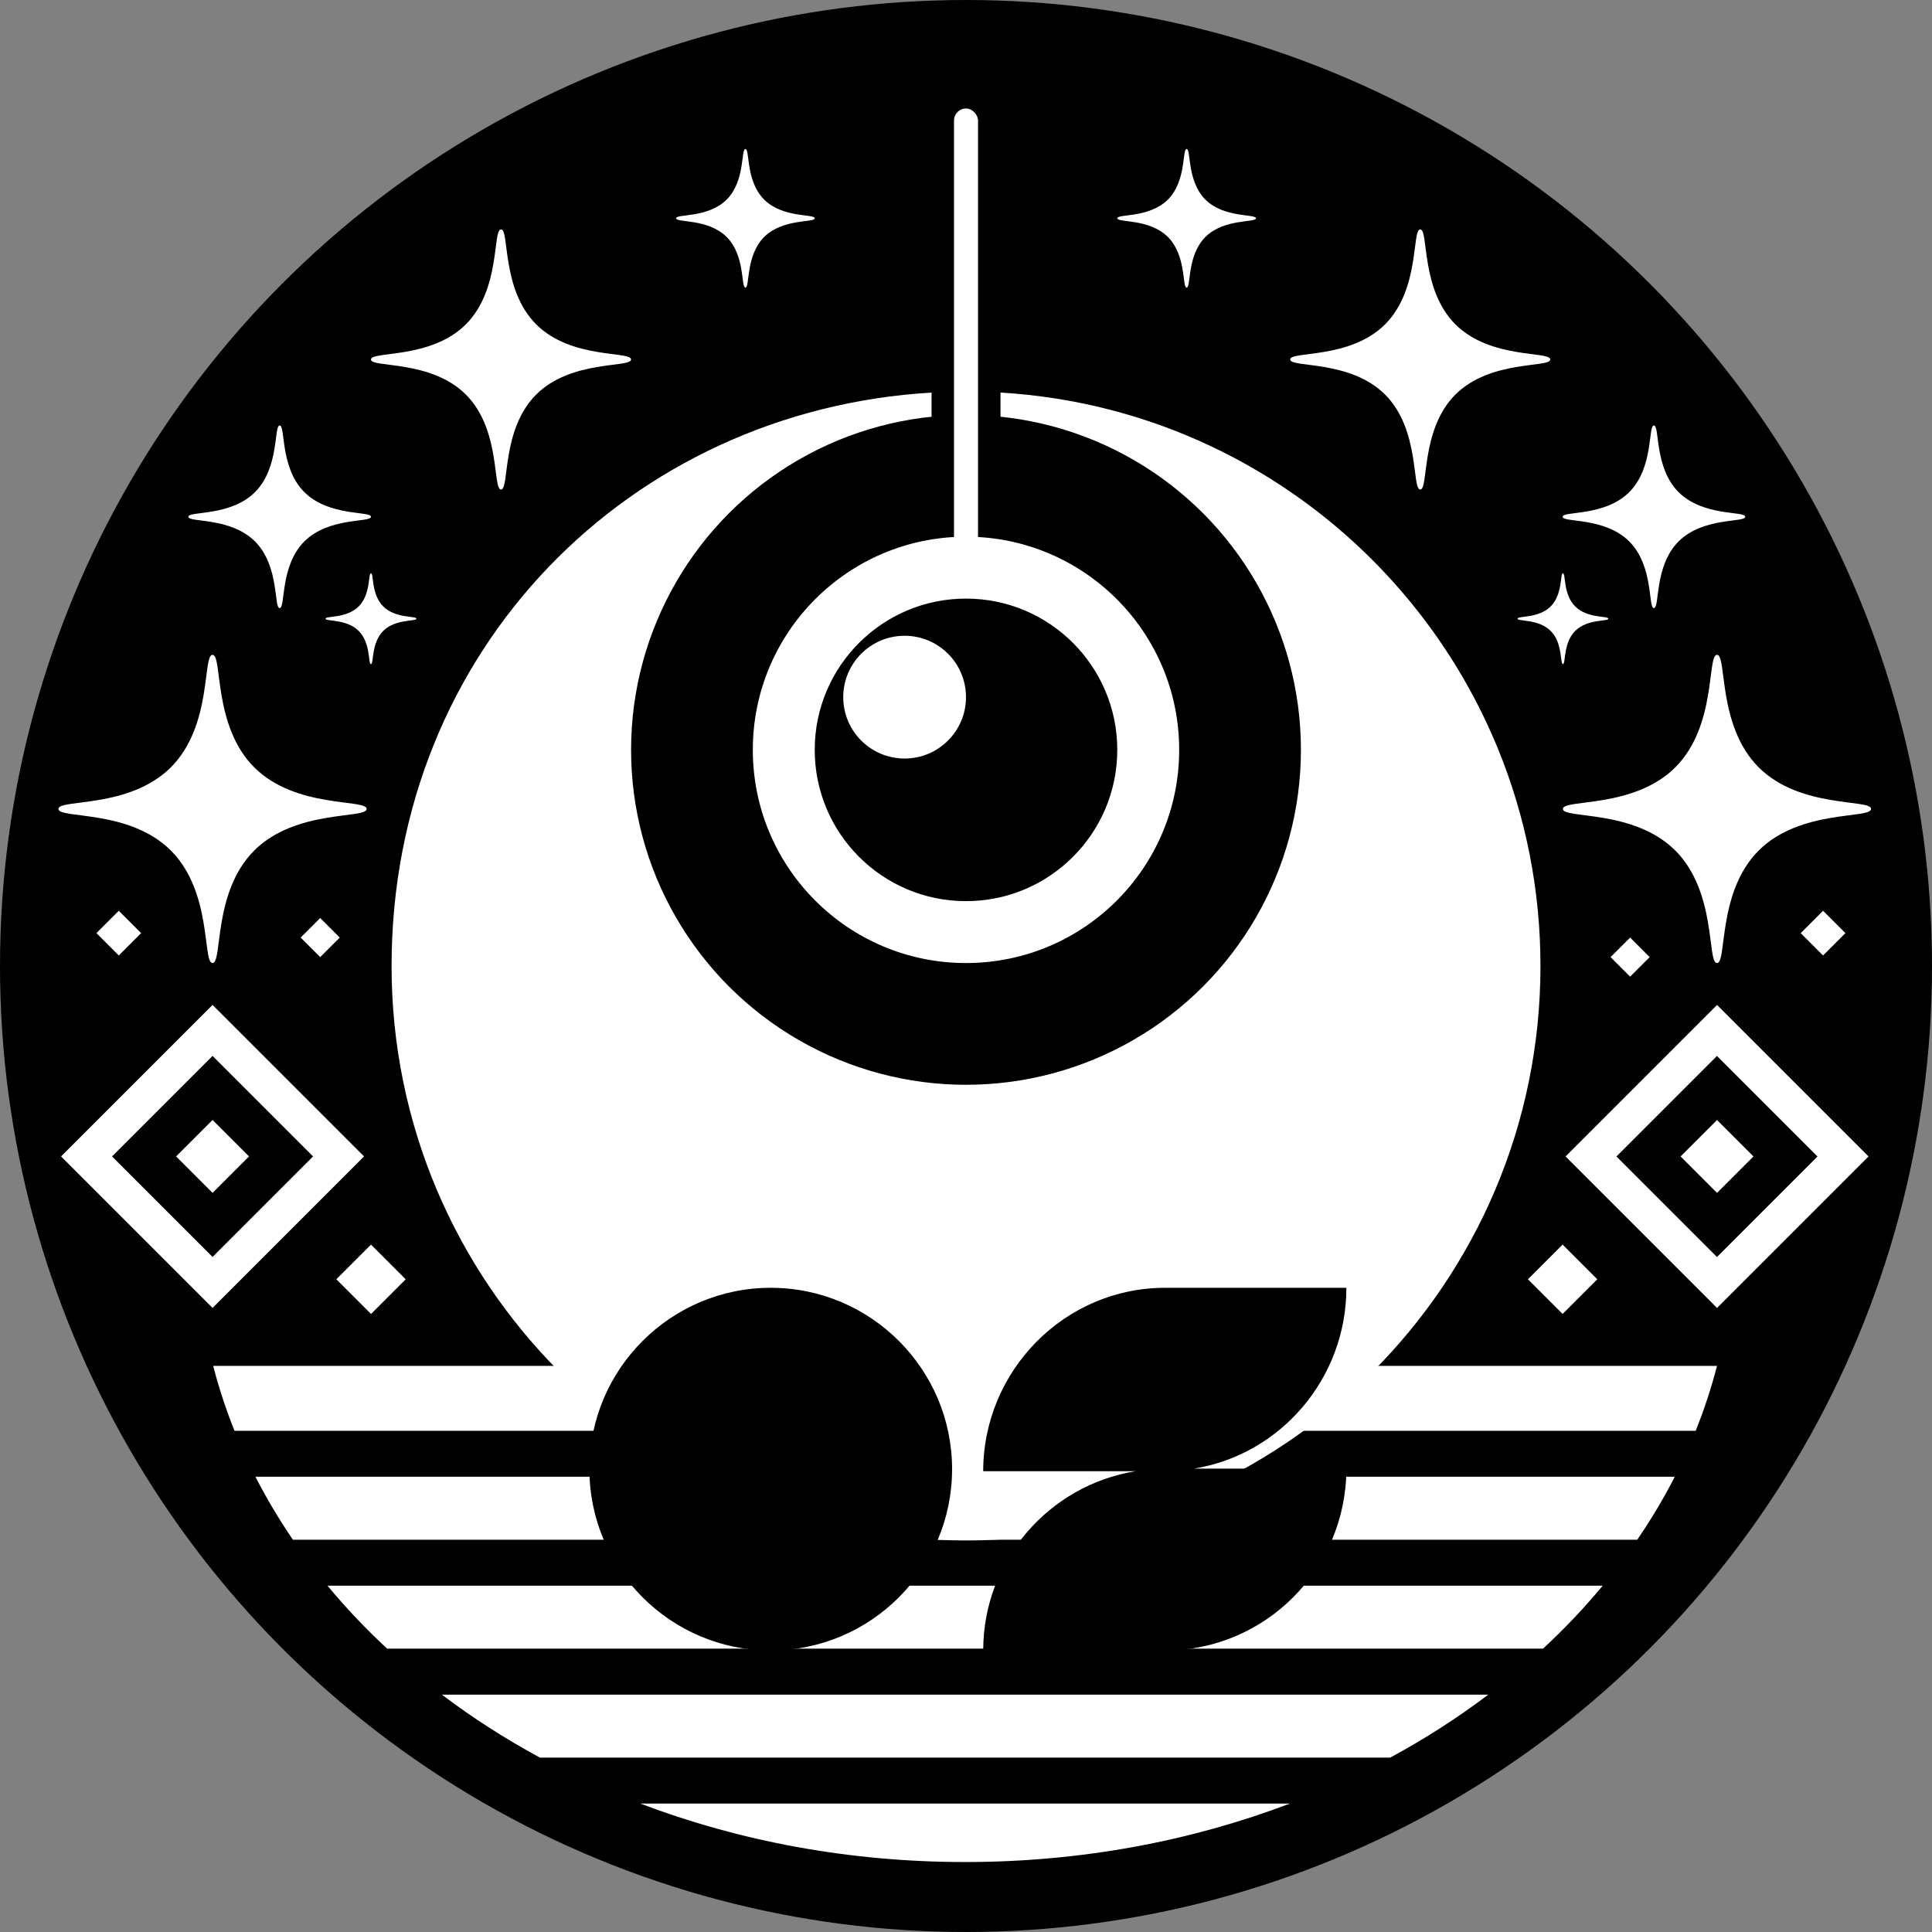 <?xml version="1.0" encoding="UTF-8"?><svg id="Layer_2" xmlns="http://www.w3.org/2000/svg" viewBox="0 0 510.86 510.86"><rect x="0" y="0" width="510.86" height="510.86" fill="#808080" stroke="none"/><defs><style>.cls-1{fill:#000;}.cls-1,.cls-2{stroke-width:0px;}.cls-3{isolation:isolate;}.cls-2{fill:#fff;}</style></defs><g id="Layer_2-2"><g id="Layer_1-2"><circle class="cls-1" cx="255.43" cy="255.43" r="255.43"/><path class="cls-2" d="M407.33,255.43c0,83.89-68,151.9-151.89,151.9s-151.9-68.01-151.9-151.9,63.15-146.94,142.83-151.63v25.63h18.13v-25.63c79.67,4.68,142.83,70.78,142.83,151.63h0Z"/><circle class="cls-1" cx="255.43" cy="198.28" r="88.56"/><circle class="cls-2" cx="255.43" cy="198.28" r="56.37"/><circle class="cls-1" cx="255.43" cy="198.28" r="40"/><circle class="cls-2" cx="239.2" cy="184.34" r="16.23"/><path class="cls-1" d="M264.5,103.8v25.63h-18.13v-25.63c3-.18,6.03-.27,9.07-.27s6.06.09,9.06.27Z"/><rect class="cls-2" x="252.26" y="28.69" width="6.35" height="116.58" rx="3.17" ry="3.17"/><path class="cls-2" d="M132.48,60.66c2.27,0,0,15.81,9.29,25.1s25.1,7.02,25.1,9.29-15.81,0-25.1,9.29c-9.29,9.29-7.02,25.1-9.29,25.1s0-15.81-9.29-25.1-25.1-7.02-25.1-9.29,15.81,0,25.1-9.29,7.02-25.1,9.29-25.1Z"/><path class="cls-2" d="M56.2,173.15c2.69,0,0,18.73,11.01,29.74,11.01,11.01,29.74,8.32,29.74,11.01s-18.73,0-29.74,11.01-8.32,29.74-11.01,29.74,0-18.73-11.01-29.74c-11.01-11.01-29.74-8.32-29.74-11.01s18.73,0,29.74-11.01,8.32-29.74,11.01-29.74Z"/><path class="cls-2" d="M454.01,173.15c2.69,0,0,18.73,11.01,29.74,11.01,11.01,29.74,8.32,29.74,11.01s-18.73,0-29.74,11.01c-11.01,11.01-8.32,29.74-11.01,29.74s0-18.73-11.01-29.74c-11.01-11.01-29.74-8.32-29.74-11.01s18.73,0,29.74-11.01c11.01-11.01,8.32-29.74,11.01-29.74Z"/><path class="cls-2" d="M375.54,60.66c2.27,0,0,15.81,9.29,25.1s25.1,7.02,25.1,9.29-15.81,0-25.1,9.29-7.02,25.1-9.29,25.1,0-15.81-9.29-25.1-25.1-7.02-25.1-9.29,15.81,0,25.1-9.29,7.02-25.1,9.29-25.1Z"/><path class="cls-2" d="M73.95,112.51c1.59,0,0,11.1,6.52,17.62s17.62,4.93,17.62,6.52-11.1,0-17.62,6.52-4.93,17.62-6.52,17.62,0-11.1-6.52-17.62c-6.52-6.52-17.62-4.93-17.62-6.52s11.1,0,17.62-6.52,4.93-17.62,6.52-17.62Z"/><path class="cls-2" d="M437.33,112.51c1.59,0,0,11.1,6.52,17.62s17.62,4.93,17.62,6.52-11.1,0-17.62,6.52-4.93,17.62-6.52,17.62,0-11.1-6.52-17.62c-6.52-6.52-17.62-4.93-17.62-6.52s11.1,0,17.62-6.52c6.52-6.52,4.93-17.62,6.52-17.62Z"/><path class="cls-2" d="M98.09,151.59c.79,0,0,5.52,3.24,8.76s8.76,2.45,8.76,3.24-5.52,0-8.76,3.24-2.45,8.76-3.24,8.76,0-5.52-3.24-8.76c-3.24-3.24-8.76-2.45-8.76-3.24s5.52,0,8.76-3.24,2.45-8.76,3.24-8.76Z"/><path class="cls-2" d="M413.27,151.59c.79,0,0,5.52,3.24,8.76,3.24,3.24,8.76,2.45,8.76,3.24s-5.52,0-8.76,3.24-2.45,8.76-3.24,8.76,0-5.52-3.24-8.76c-3.24-3.24-8.76-2.45-8.76-3.24s5.52,0,8.76-3.24,2.45-8.76,3.24-8.76Z"/><path class="cls-2" d="M197.1,39.39c1.21,0,0,8.43,4.95,13.38s13.38,3.74,13.38,4.95-8.43,0-13.38,4.95-3.74,13.38-4.95,13.38,0-8.43-4.95-13.38-13.38-3.74-13.38-4.95,8.43,0,13.38-4.95,3.74-13.38,4.95-13.38Z"/><path class="cls-2" d="M313.77,39.39c1.21,0,0,8.43,4.95,13.38s13.38,3.74,13.38,4.95-8.43,0-13.38,4.95-3.74,13.38-4.95,13.38,0-8.43-4.95-13.38-13.38-3.74-13.38-4.95,8.43,0,13.38-4.95,3.74-13.38,4.95-13.38Z"/><rect class="cls-2" x="425.69" y="277.47" width="56.65" height="56.65" transform="translate(-83.25 410.6) rotate(-45)"/><rect class="cls-1" x="435.21" y="287" width="37.59" height="37.59" transform="translate(-83.26 410.6) rotate(-45)"/><rect class="cls-2" x="447.2" y="298.98" width="13.63" height="13.63" transform="translate(-83.25 410.6) rotate(-45)"/><rect class="cls-2" x="27.88" y="277.46" width="56.65" height="56.65" transform="translate(-199.76 129.3) rotate(-45)"/><rect class="cls-1" x="37.41" y="286.99" width="37.59" height="37.59" transform="translate(-199.76 129.3) rotate(-45)"/><rect class="cls-2" x="49.39" y="298.97" width="13.63" height="13.63" transform="translate(-199.76 129.3) rotate(-45)"/><rect class="cls-2" x="427.38" y="249.43" width="7.31" height="7.31" transform="translate(-52.71 378.91) rotate(-45)"/><rect class="cls-2" x="81.02" y="244.25" width="7.31" height="7.31" transform="translate(-150.5 132.49) rotate(-45)"/><rect class="cls-2" x="477.87" y="242.56" width="8.36" height="8.36" transform="translate(-33.28 413.13) rotate(-45)"/><rect class="cls-2" x="27.22" y="242.56" width="8.36" height="8.36" transform="translate(-165.27 94.47) rotate(-45)"/><rect class="cls-2" x="406.7" y="331.78" width="12.97" height="12.97" transform="translate(-118.17 391.24) rotate(-45)"/><rect class="cls-2" x="91.62" y="331.78" width="12.97" height="12.97" transform="translate(-210.46 168.45) rotate(-45)"/><path class="cls-2" d="M169.31,476.9h171.76c-26.08,9.92-55.19,15.46-85.87,15.46s-59.79-5.54-85.88-15.46h-.01Z"/><path class="cls-2" d="M393.53,448.1c-8.06,6.1-16.73,11.67-25.93,16.65h-224.83c-9.19-4.98-17.87-10.55-25.93-16.65h276.69Z"/><path class="cls-2" d="M423.78,419.29c-4.82,5.83-10.09,11.39-15.77,16.65H102.37c-5.68-5.26-10.95-10.82-15.77-16.65h337.18Z"/><path class="cls-2" d="M442.84,390.48c-2.92,5.72-6.24,11.28-9.91,16.65H77.45c-3.67-5.38-6.99-10.93-9.91-16.65h375.3Z"/><path class="cls-2" d="M454.01,361.17c-1.5,5.84-3.39,11.56-5.64,17.16H62.01c-2.25-5.6-4.13-11.31-5.64-17.16h397.64Z"/><g class="cls-3"><g class="cls-3"><path class="cls-1" d="M203.8,340.52c26.44,0,47.95,21.51,47.95,47.95s-21.51,47.95-47.95,47.95-47.95-21.51-47.95-47.95,21.51-47.95,47.95-47.95Z"/><path class="cls-1" d="M315.73,388.34h40.28c0,26.58-21.51,48.08-47.95,48.08h-48.08c0-23.84,17.4-43.7,40.28-47.4h-40.28c0-26.58,21.51-48.5,48.08-48.5h47.95c0,23.97-17.4,44.11-40.28,47.81Z"/></g></g></g></g></svg>